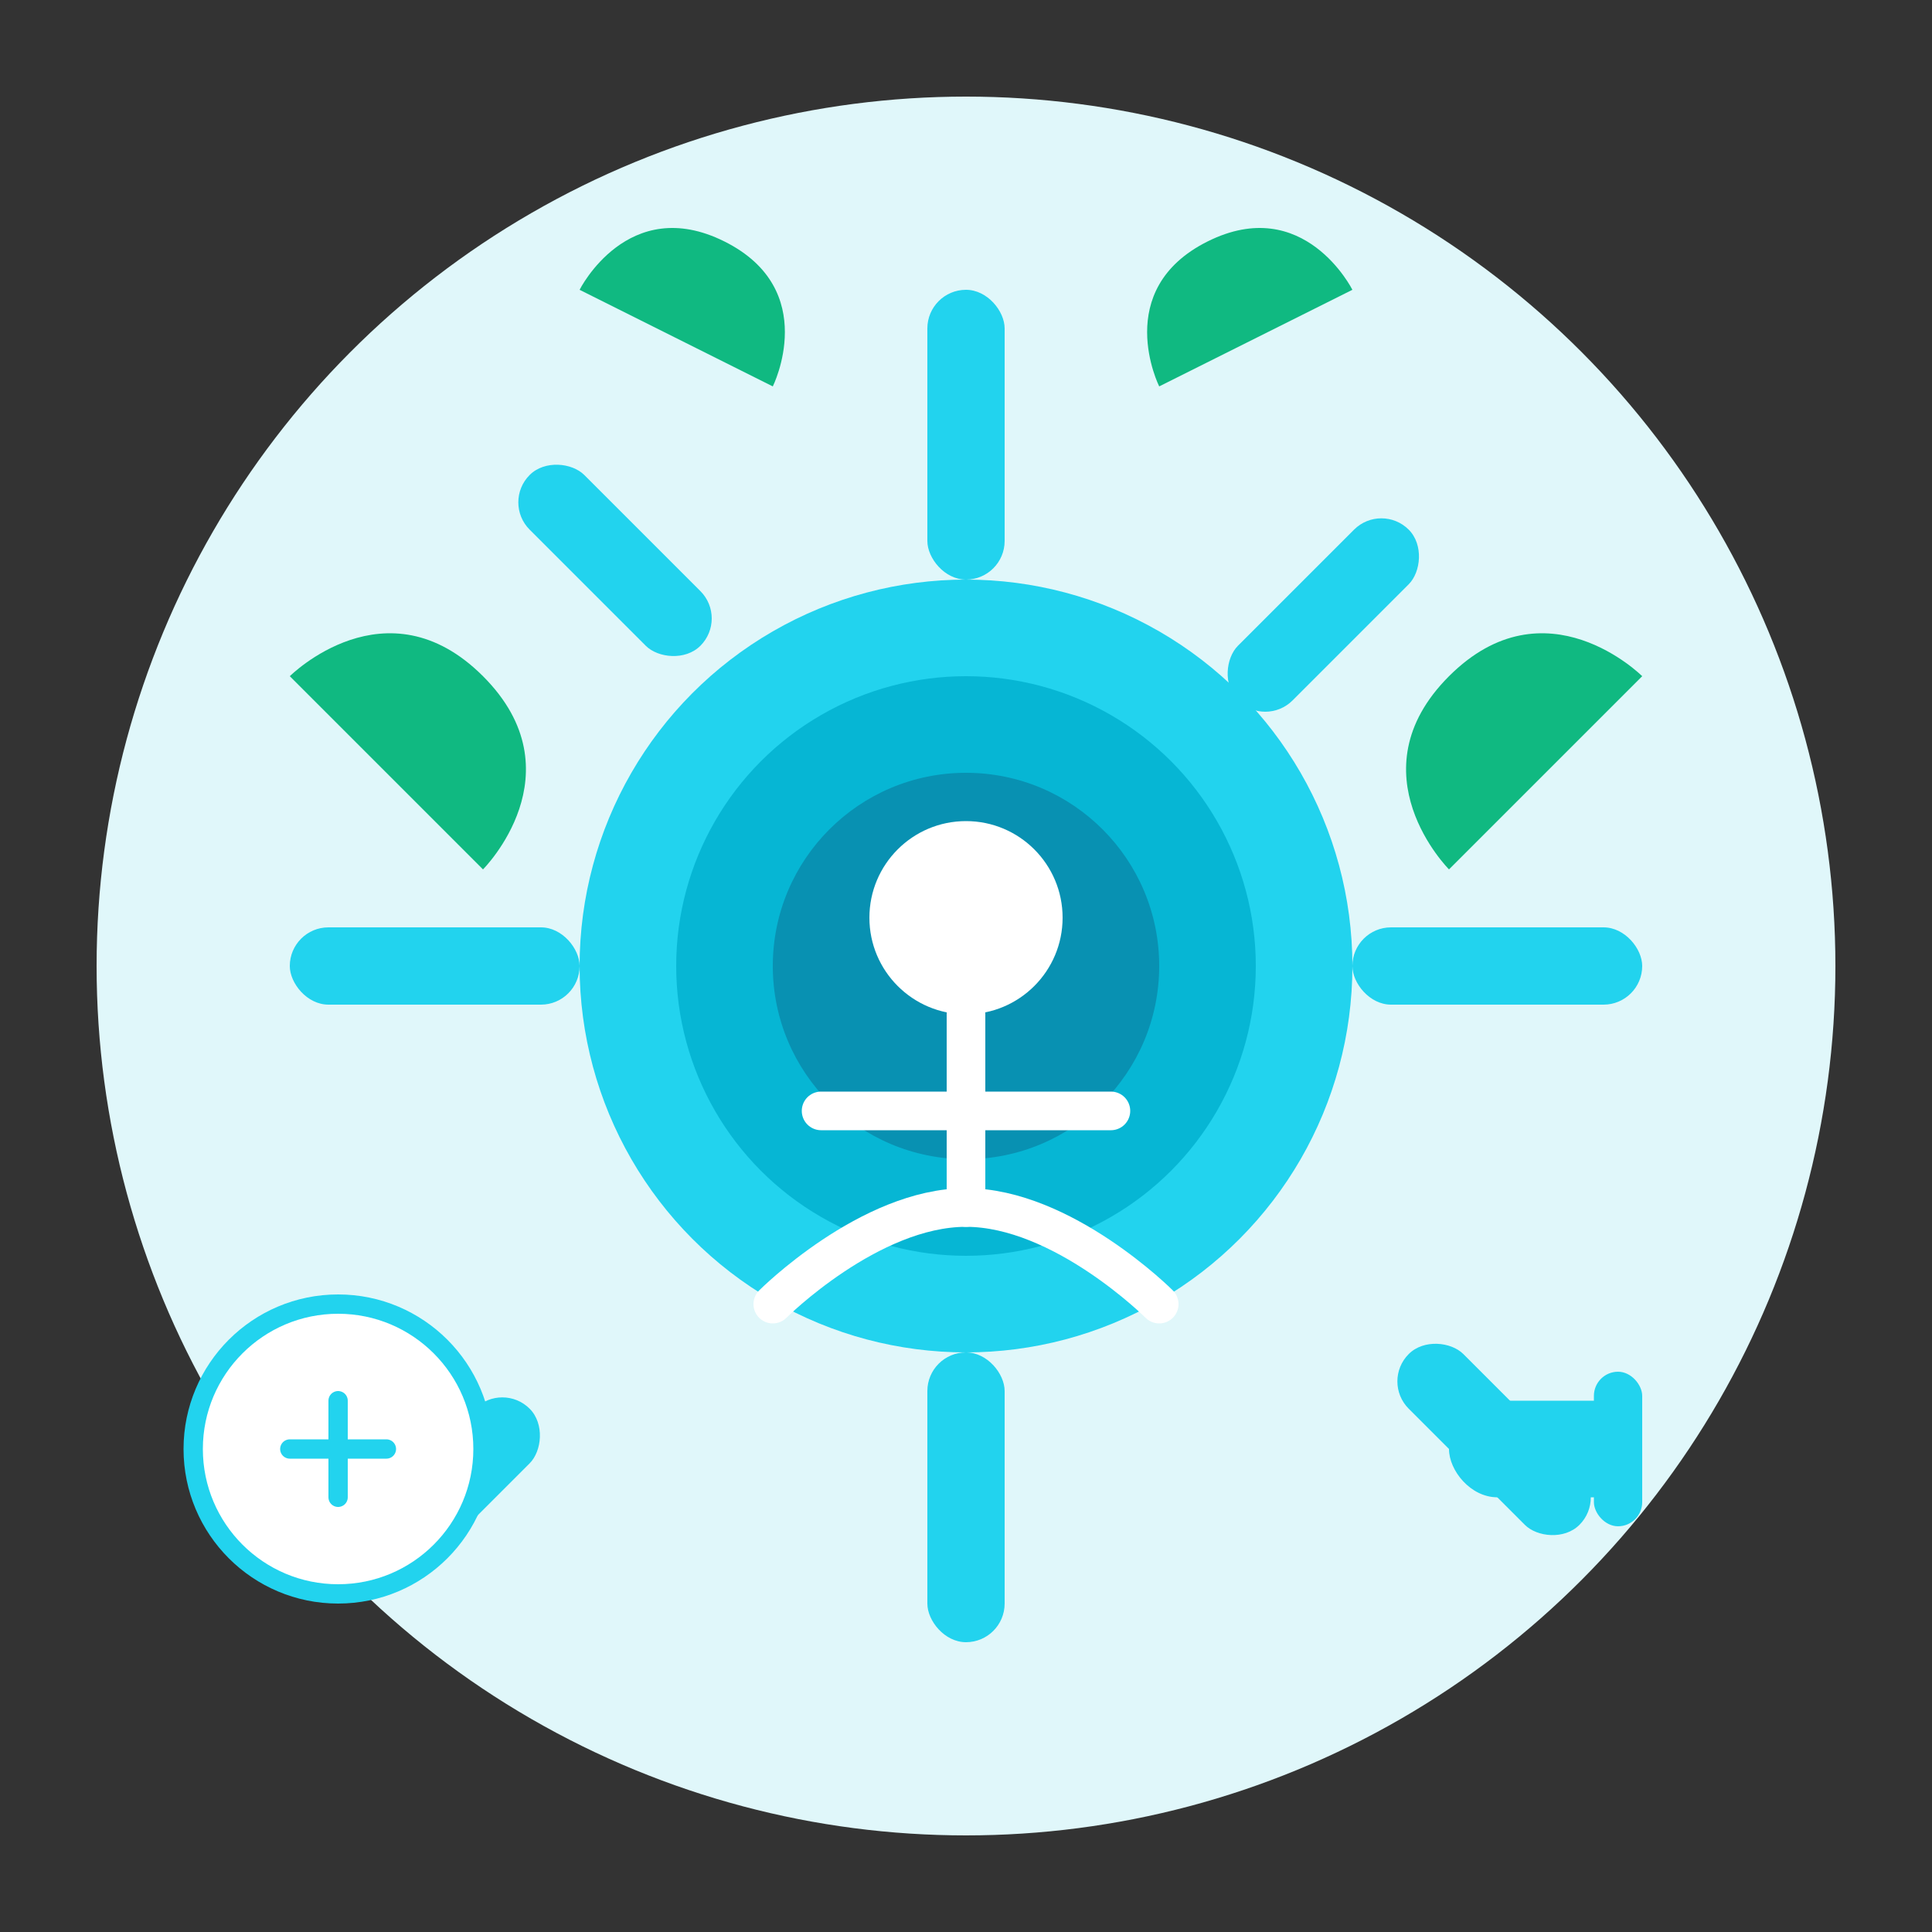 <?xml version="1.0" encoding="UTF-8"?>
<svg width="200" height="200" viewBox="0 0 200 200" fill="none" xmlns="http://www.w3.org/2000/svg">
  <rect x="0" y="0" width="200" height="200" fill="#333333" stroke="none"/>
  <!-- Background circle -->
  <circle cx="100" cy="100" r="90" fill="#E0F7FA" />
  
  <!-- Sun rays -->
  <circle cx="100" cy="100" r="40" fill="#22D3EE" />
  <circle cx="100" cy="100" r="30" fill="#06B6D4" />
  <circle cx="100" cy="100" r="20" fill="#0891B2" />
  
  <!-- Rays -->
  <rect x="96" y="30" width="8" height="30" rx="4" fill="#22D3EE" />
  <rect x="96" y="140" width="8" height="30" rx="4" fill="#22D3EE" />
  <rect x="30" y="96" width="30" height="8" rx="4" fill="#22D3EE" />
  <rect x="140" y="96" width="30" height="8" rx="4" fill="#22D3EE" />
  
  <!-- Diagonal rays -->
  <rect x="52" y="52" width="8" height="25" rx="4" transform="rotate(-45 52 52)" fill="#22D3EE" />
  <rect x="143" y="143" width="8" height="25" rx="4" transform="rotate(-45 143 143)" fill="#22D3EE" />
  <rect x="143" y="52" width="8" height="25" rx="4" transform="rotate(45 143 52)" fill="#22D3EE" />
  <rect x="52" y="143" width="8" height="25" rx="4" transform="rotate(45 52 143)" fill="#22D3EE" />
  
  <!-- Person meditating -->
  <circle cx="100" cy="95" r="10" fill="white" />
  <path d="M100 105V125" stroke="white" stroke-width="4" stroke-linecap="round" />
  <path d="M80 135C80 135 90 125 100 125C110 125 120 135 120 135" stroke="white" stroke-width="4" stroke-linecap="round" />
  <path d="M85 115H115" stroke="white" stroke-width="4" stroke-linecap="round" />
  
  <!-- Leaves -->
  <path d="M30 70C30 70 40 60 50 70C60 80 50 90 50 90C50 90 40 80 30 70Z" fill="#10B981" />
  <path d="M170 70C170 70 160 60 150 70C140 80 150 90 150 90C150 90 160 80 170 70Z" fill="#10B981" />
  
  <path d="M60 30C60 30 65 20 75 25C85 30 80 40 80 40C80 40 70 35 60 30Z" fill="#10B981" />
  <path d="M140 30C140 30 135 20 125 25C115 30 120 40 120 40C120 40 130 35 140 30Z" fill="#10B981" />
  
  <!-- Health measurements -->
  <circle cx="35" cy="150" r="15" fill="white" stroke="#22D3EE" stroke-width="2" />
  <path d="M30 150H40 M35 145V155" stroke="#22D3EE" stroke-width="2" stroke-linecap="round" />
  
  <rect x="150" y="145" width="20" height="10" rx="5" fill="#22D3EE" />
  <rect x="165" y="142" width="5" height="16" rx="2.5" fill="#22D3EE" />
</svg>